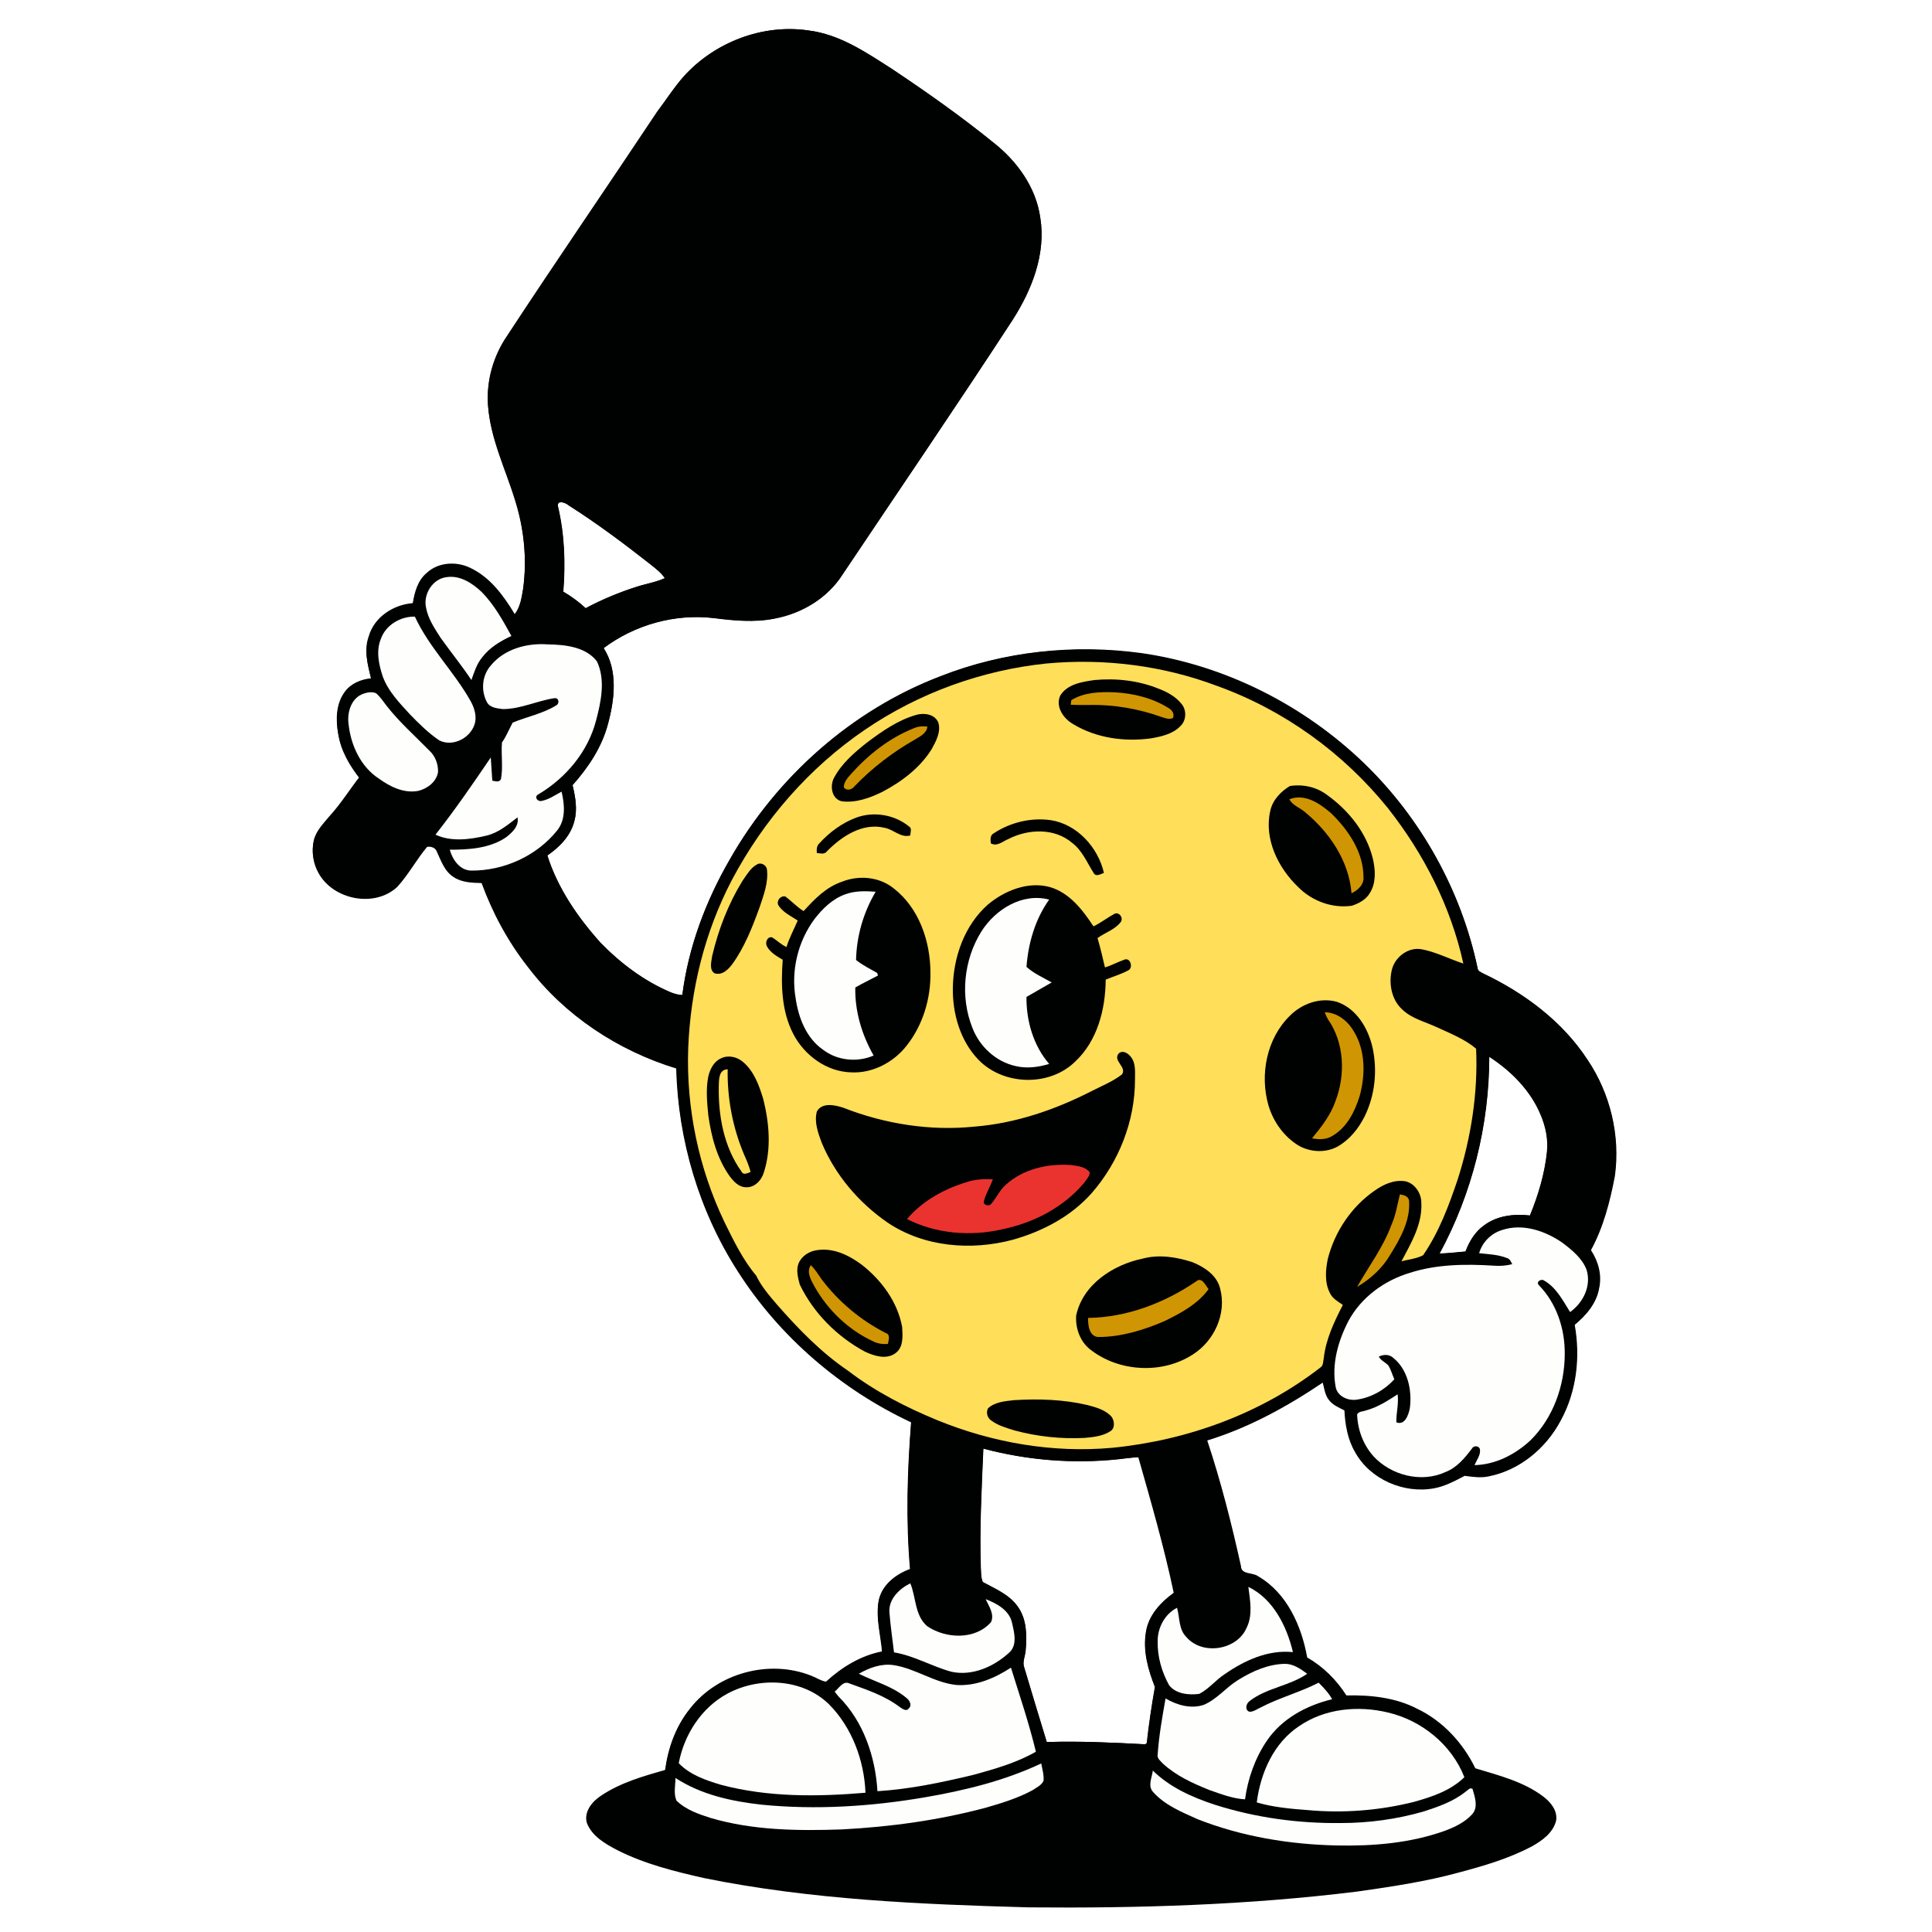 <svg xmlns="http://www.w3.org/2000/svg" xmlns:xlink="http://www.w3.org/1999/xlink" width="500" zoomAndPan="magnify" viewBox="0 0 375 375" height="500" preserveAspectRatio="xMidYMid meet" version="1.0"><defs><clipPath id="f92f6a9b94"><path d="M 60.371 5 L 314 5 L 314 370.578 L 60.371 370.578 Z M 60.371 5 " clip-rule="nonzero"/></clipPath></defs><rect x="-37.5" width="450" fill="#ffffff" y="-37.5" height="450" fill-opacity="1"/><rect x="-37.5" width="450" fill="#ffffff" y="-37.5" height="450" fill-opacity="1"/><g clip-path="url(#f92f6a9b94)"><path fill="#000101" d="M 308.164 205.816 C 303.27 198.301 295.852 192.812 287.844 189.004 C 287.445 188.758 286.852 188.562 286.805 188.016 C 283.641 172.984 275.828 159.043 264.852 148.312 C 253.082 136.941 237.707 129.18 221.488 126.855 C 208.387 125.023 194.836 126.461 182.527 131.305 C 165.32 137.879 150.785 150.836 141.684 166.805 C 136.988 174.914 133.625 183.863 132.441 193.16 C 131.648 193.16 130.855 192.91 130.117 192.613 C 125.023 190.441 120.473 187.027 116.617 183.074 C 112.168 178.129 108.262 172.441 106.234 166.062 C 108.609 164.434 110.781 162.207 111.477 159.391 C 112.117 157.066 111.672 154.691 111.129 152.418 C 114.195 148.957 116.816 145.051 118 140.551 C 119.289 135.805 119.98 130.215 117.16 125.816 C 123.242 121.266 131.004 119.094 138.52 119.98 C 142.426 120.477 146.434 120.871 150.34 120.082 C 155.629 119.094 160.621 116.125 163.539 111.527 C 174.566 95.062 185.738 78.695 196.566 62.082 C 200.277 56.25 203.047 49.277 201.91 42.258 C 201.066 36.324 197.309 31.23 192.711 27.621 C 186.48 22.578 179.906 17.98 173.23 13.48 C 168.188 10.215 162.996 6.656 156.914 5.914 C 148.062 4.578 138.719 8.188 132.734 14.816 C 130.809 16.988 129.227 19.461 127.543 21.887 C 117.902 36.422 107.965 50.859 98.371 65.496 C 95.754 69.352 94.418 74 94.715 78.648 C 95.16 85.172 98.125 91.059 100.004 97.238 C 101.734 102.773 102.328 108.707 101.535 114.492 C 101.242 116.176 100.992 118.004 99.906 119.438 C 97.777 115.828 95.059 112.168 91.105 110.391 C 88.434 109.152 84.973 109.352 82.797 111.477 C 81.066 112.91 80.473 115.188 80.129 117.312 C 76.371 117.609 72.66 119.98 71.625 123.738 C 70.633 126.41 71.426 129.227 72.07 131.898 C 70.141 132.094 68.164 132.887 66.977 134.52 C 65.246 136.793 65.195 139.906 65.691 142.629 C 66.184 145.793 67.867 148.609 69.793 151.082 C 67.867 153.605 66.184 156.273 64.059 158.598 C 62.824 160.031 61.387 161.465 60.895 163.395 C 60.449 165.422 60.797 167.645 61.832 169.477 C 64.703 174.668 72.711 176.25 77.113 172.145 C 79.289 169.773 80.82 166.855 82.898 164.383 C 83.59 164.234 84.527 164.531 84.777 165.273 C 85.617 167.102 86.309 169.18 88.09 170.266 C 89.672 171.305 91.648 171.355 93.477 171.402 C 95.605 177.238 98.621 182.824 102.477 187.719 C 109.598 197.113 119.93 203.938 131.254 207.398 C 131.598 221.293 135.703 235.137 143.219 246.805 C 151.328 259.512 163.242 269.699 176.84 276.078 C 176.098 285.621 175.801 295.211 176.641 304.703 C 173.824 305.695 171.055 307.82 170.512 310.934 C 169.969 314.199 170.957 317.461 171.203 320.723 C 167.051 321.516 163.344 323.742 160.277 326.609 C 159.238 326.461 158.398 325.816 157.457 325.473 C 149.301 322.207 139.215 324.879 133.824 331.848 C 131.105 335.211 129.621 339.414 129.078 343.715 C 124.777 344.902 120.375 346.188 116.617 348.66 C 114.938 349.746 113.305 351.676 113.898 353.801 C 114.887 356.422 117.508 357.906 119.879 359.141 C 125.172 361.812 130.957 363.246 136.641 364.531 C 157.359 368.734 178.52 369.625 199.633 370.219 C 220.945 370.414 242.254 369.773 263.418 367.152 C 270.043 366.211 276.719 365.223 283.195 363.445 C 288.039 362.16 292.934 360.723 297.383 358.352 C 299.312 357.262 301.34 355.828 301.934 353.555 C 302.281 351.625 300.895 349.945 299.461 348.859 C 295.605 345.941 290.809 344.754 286.258 343.371 C 283.836 338.477 279.98 334.273 275.035 331.848 C 270.785 329.672 265.938 329.129 261.242 329.23 C 259.312 326.211 256.742 323.641 253.625 321.863 C 252.488 315.73 249.672 309.305 244.086 306.09 C 243.047 305.297 240.82 305.844 240.77 304.109 C 238.992 295.855 236.914 287.645 234.195 279.637 C 242.305 277.164 249.77 273.059 256.742 268.363 C 257.039 269.5 257.188 270.785 257.93 271.727 C 258.672 272.715 259.855 273.207 260.945 273.754 C 261.094 276.57 261.586 279.438 263.02 281.863 C 265.938 287.152 272.465 289.969 278.348 288.883 C 280.477 288.488 282.402 287.449 284.281 286.461 C 285.816 286.656 287.398 286.906 288.98 286.559 C 294.961 285.371 300.055 281.121 302.871 275.781 C 305.938 270.145 306.68 263.469 305.543 257.238 C 307.77 255.41 309.797 253.086 310.289 250.168 C 310.832 247.598 310.141 244.926 308.656 242.75 C 311.129 238.301 312.367 233.355 313.305 228.363 C 314.492 220.551 312.562 212.395 308.164 205.816 Z M 110.387 98.078 C 115.926 101.59 121.168 105.543 126.359 109.598 C 127.348 110.391 128.387 111.18 129.078 112.219 C 127.348 113.012 125.418 113.309 123.59 113.898 C 120.176 114.988 116.863 116.371 113.699 118.055 C 112.367 116.816 110.883 115.73 109.348 114.84 C 109.793 109.301 109.598 103.715 108.312 98.277 C 108.062 96.941 109.844 97.582 110.387 98.078 Z M 222.477 316.719 C 221.836 320.379 222.871 324.039 224.207 327.449 C 223.566 331.059 223.02 334.668 222.625 338.328 L 222.328 338.574 C 215.949 338.227 209.57 337.93 203.195 338.129 C 201.711 333.332 200.277 328.535 198.844 323.742 C 198.398 322.652 198.992 321.516 199.09 320.426 C 199.336 317.559 199.336 314.445 197.656 311.973 C 196.023 309.551 193.254 308.414 190.785 307.078 C 190.387 306.188 190.438 305.199 190.387 304.258 C 190.141 296.547 190.535 288.883 190.883 281.168 C 199.438 283.445 208.387 284.137 217.234 283.195 C 218.52 283.047 219.809 282.898 221.094 282.801 C 223.566 291.504 226.086 300.254 227.965 309.156 C 225.344 310.984 223.02 313.504 222.477 316.719 Z M 300.301 223.566 C 299.855 227.82 298.621 231.973 296.988 235.93 C 293.922 235.582 290.66 235.93 288.137 237.809 C 286.359 239.043 285.223 240.922 284.48 242.898 C 282.797 243.047 281.117 243.246 279.438 243.297 C 285.766 231.625 289.078 218.324 289.078 205.074 C 293.379 207.844 297.188 211.699 299.164 216.496 C 300.055 218.77 300.551 221.195 300.301 223.566 Z M 300.301 223.566 " fill-opacity="1" fill-rule="nonzero"/><path fill="#000101" d="M 132.734 14.816 C 138.719 8.188 148.016 4.629 156.914 5.914 C 162.996 6.656 168.188 10.215 173.23 13.43 C 179.906 17.879 186.48 22.527 192.711 27.57 C 197.359 31.18 201.066 36.273 201.91 42.207 C 203.047 49.227 200.324 56.199 196.566 62.035 C 185.738 78.648 174.566 95.012 163.539 111.477 C 160.621 116.074 155.629 119.043 150.34 120.031 C 146.434 120.824 142.426 120.426 138.52 119.934 C 130.957 119.094 123.195 121.219 117.16 125.766 C 119.98 130.117 119.289 135.703 118 140.5 C 116.816 145 114.195 148.957 111.129 152.367 C 111.672 154.641 112.117 157.066 111.477 159.34 C 110.781 162.207 108.609 164.434 106.234 166.016 C 108.262 172.441 112.168 178.078 116.617 183.023 C 120.473 186.977 125.023 190.391 130.117 192.566 C 130.855 192.863 131.648 193.109 132.441 193.109 C 133.625 183.812 136.988 174.863 141.684 166.758 C 150.785 150.785 165.32 137.832 182.527 131.254 C 194.836 126.41 208.434 124.977 221.488 126.754 C 237.754 129.078 253.082 136.844 264.852 148.215 C 275.875 158.895 283.641 172.887 286.805 187.918 C 286.852 188.461 287.398 188.66 287.844 188.906 C 295.852 192.715 303.27 198.203 308.164 205.719 C 312.562 212.246 314.543 220.453 313.453 228.266 C 312.516 233.207 311.23 238.203 308.805 242.652 C 310.238 244.828 310.98 247.496 310.387 250.07 C 309.895 252.984 307.816 255.309 305.641 257.09 C 306.777 263.32 306.039 270.043 302.973 275.633 C 300.152 280.973 295.062 285.273 289.078 286.41 C 287.547 286.758 285.965 286.559 284.43 286.312 C 282.551 287.301 280.625 288.34 278.496 288.734 C 272.613 289.82 266.086 287.004 263.168 281.715 C 261.734 279.242 261.191 276.422 261.094 273.605 C 260.004 273.109 258.816 272.566 258.027 271.578 C 257.234 270.637 257.086 269.352 256.84 268.215 C 249.867 272.91 242.402 277.066 234.293 279.488 C 236.965 287.5 239.039 295.707 240.871 303.965 C 240.918 305.695 243.145 305.148 244.184 305.941 C 249.77 309.156 252.637 315.582 253.727 321.715 C 256.84 323.492 259.41 326.062 261.34 329.082 C 266.039 328.98 270.883 329.477 275.137 331.699 C 280.078 334.074 283.984 338.328 286.359 343.223 C 290.906 344.605 295.703 345.793 299.559 348.711 C 300.992 349.797 302.379 351.48 302.031 353.406 C 301.438 355.68 299.41 357.113 297.484 358.203 C 293.035 360.578 288.137 362.012 283.293 363.297 C 276.816 365.074 270.191 366.066 263.516 367.004 C 242.352 369.625 221.043 370.266 199.734 370.07 C 178.668 369.527 157.457 368.586 136.742 364.383 C 131.004 363.098 125.223 361.664 119.98 358.992 C 117.605 357.758 114.984 356.273 113.996 353.652 C 113.402 351.48 115.035 349.602 116.715 348.512 C 120.473 345.992 124.875 344.754 129.176 343.52 C 129.719 339.266 131.203 335.062 133.922 331.652 C 139.312 324.68 149.398 322.012 157.508 325.273 C 158.445 325.621 159.336 326.262 160.324 326.41 C 163.391 323.594 167.102 321.316 171.254 320.527 C 171.004 317.262 170.016 314 170.562 310.738 C 171.105 307.621 173.875 305.547 176.691 304.508 C 175.852 294.965 176.148 285.371 176.891 275.879 C 163.242 269.5 151.375 259.316 143.27 246.609 C 135.703 234.891 131.648 221.094 131.301 207.199 C 120.027 203.738 109.695 196.918 102.477 187.473 C 98.621 182.578 95.605 176.992 93.477 171.156 C 91.648 171.105 89.672 171.059 88.09 170.02 C 86.309 168.883 85.617 166.805 84.777 165.023 C 84.527 164.285 83.59 163.988 82.898 164.137 C 80.82 166.609 79.289 169.523 77.113 171.898 C 72.711 176 64.703 174.418 61.832 169.227 C 60.797 167.398 60.449 165.223 60.895 163.145 C 61.34 161.219 62.824 159.785 64.008 158.352 C 66.137 156.027 67.816 153.309 69.746 150.836 C 67.816 148.312 66.184 145.543 65.641 142.379 C 65.145 139.66 65.195 136.594 66.926 134.27 C 68.113 132.641 70.09 131.848 72.02 131.652 C 71.375 128.98 70.586 126.211 71.574 123.492 C 72.66 119.734 76.371 117.363 80.129 117.066 C 80.473 114.938 81.066 112.664 82.797 111.23 C 84.973 109.152 88.434 108.906 91.105 110.141 C 95.059 111.922 97.73 115.582 99.906 119.191 C 100.992 117.758 101.242 115.977 101.535 114.246 C 102.328 108.461 101.734 102.527 100.004 96.992 C 98.125 90.809 95.16 84.926 94.715 78.398 C 94.418 73.75 95.754 69.105 98.371 65.246 C 107.965 50.613 117.902 36.176 127.594 21.59 C 129.227 19.461 130.809 16.988 132.734 14.816 Z M 108.262 98.277 C 109.547 103.664 109.746 109.301 109.301 114.84 C 110.883 115.777 112.316 116.816 113.652 118.055 C 116.816 116.371 120.129 114.988 123.539 113.898 C 125.367 113.309 127.297 113.012 129.027 112.219 C 128.336 111.18 127.297 110.391 126.309 109.598 C 121.168 105.543 115.875 101.59 110.34 98.078 C 109.844 97.582 108.062 96.941 108.262 98.277 Z M 82.699 117.953 C 83.094 120.129 84.379 122.008 85.566 123.789 C 87.543 126.559 89.621 129.18 91.551 131.996 C 92.094 130.465 92.586 128.832 93.676 127.547 C 95.109 125.668 97.188 124.434 99.312 123.441 C 97.68 120.426 96 117.363 93.578 114.938 C 91.746 113.258 89.375 111.625 86.754 112.02 C 83.984 112.367 82.105 115.336 82.699 117.953 Z M 73.949 123.938 C 72.957 126.312 73.504 128.93 74.242 131.305 C 75.332 134.172 77.508 136.398 79.484 138.621 C 81.266 140.453 83.094 142.281 85.219 143.715 C 87.988 145.098 91.598 143.023 92.191 140.105 C 92.438 138.672 91.945 137.238 91.254 136 C 88.039 130.316 83.242 125.668 80.473 119.684 C 77.703 119.637 74.938 121.266 73.949 123.938 Z M 95.258 129.18 C 93.578 131.105 93.379 134.074 94.465 136.348 C 95.012 137.438 96.445 137.582 97.531 137.684 C 100.992 137.684 104.207 136.102 107.617 135.559 C 108.508 135.508 108.559 136.695 107.867 136.992 C 105.293 138.574 102.277 139.168 99.461 140.305 C 98.77 141.59 98.223 142.926 97.383 144.16 C 97.188 146.535 97.633 148.906 97.188 151.281 C 96.84 151.973 96.098 151.676 95.504 151.578 C 95.406 150.094 95.309 148.559 95.207 147.078 C 91.746 152.168 88.238 157.215 84.48 162.059 C 87.543 163.492 91.152 163 94.316 162.258 C 96.691 161.711 98.57 160.18 100.398 158.695 C 100.746 160.379 99.363 161.711 98.125 162.602 C 94.961 164.777 91.004 165.023 87.246 164.977 C 87.793 166.902 89.176 168.98 91.402 169.031 C 97.777 169.078 104.156 166.211 108.113 161.219 C 109.793 159.043 109.547 156.176 108.953 153.703 C 107.668 154.395 106.434 155.234 104.949 155.531 C 104.059 155.582 103.613 154.594 104.504 154.195 C 109.793 151.031 114.047 145.988 115.629 139.957 C 116.617 136.25 117.508 132.047 115.828 128.438 C 113.602 125.57 109.598 125.172 106.234 125.125 C 102.23 124.828 97.828 125.965 95.258 129.18 Z M 203.145 128.781 C 190.586 130.07 178.324 134.52 167.891 141.637 C 157.062 149.004 148.211 159.191 142.082 170.762 C 136.789 180.848 134.023 192.121 133.578 203.492 C 133.18 215.062 135.605 226.73 140.598 237.164 C 142.379 240.773 144.156 244.48 146.777 247.598 C 147.766 249.672 149.301 251.453 150.785 253.184 C 154.938 257.93 159.336 262.48 164.578 266.039 C 169.867 270.094 175.852 273.16 181.98 275.68 C 192.664 280.031 204.332 282.059 215.852 281.02 C 230.438 279.586 244.777 274.395 256.395 265.348 C 256.891 264.953 256.793 264.211 256.938 263.664 C 257.336 259.957 258.965 256.547 260.648 253.281 C 259.707 252.641 258.621 252.047 258.125 250.957 C 257.086 248.934 257.285 246.508 257.73 244.332 C 259.066 239.094 262.281 234.246 266.777 231.133 C 268.508 229.895 270.637 228.906 272.859 229.301 C 274.641 229.746 275.875 231.625 275.875 233.406 C 276.125 237.559 273.898 241.27 272.02 244.828 C 273.402 244.434 274.938 244.332 276.223 243.641 C 279.289 239.191 281.215 234.051 282.945 228.906 C 285.566 220.699 286.953 211.996 286.605 203.395 C 284.379 201.516 281.562 200.426 278.891 199.191 C 276.668 198.152 274.098 197.559 272.266 195.781 C 270.141 193.852 269.598 190.637 270.289 187.969 C 270.934 185.543 273.504 183.617 276.074 184.109 C 278.891 184.656 281.414 185.988 284.133 186.879 C 281.711 175.855 276.469 165.57 269.5 156.719 C 260.844 145.988 249.277 137.633 236.32 132.984 C 225.742 129.18 214.32 127.746 203.145 128.781 Z M 70.633 134.617 C 68.164 135.457 67.371 138.277 67.668 140.648 C 68.113 144.703 70.043 148.855 73.551 151.133 C 75.777 152.715 78.445 154.047 81.215 153.504 C 82.996 153.059 84.676 151.727 85.023 149.848 C 85.07 148.312 84.48 146.781 83.34 145.691 C 80.523 142.824 77.508 140.156 75.035 136.992 C 74.344 136.199 73.801 135.262 73.008 134.566 C 72.266 134.172 71.375 134.32 70.633 134.617 Z M 289.027 205.125 C 289.027 218.375 285.715 231.676 279.387 243.344 C 281.066 243.297 282.75 243.098 284.43 242.949 C 285.172 240.973 286.309 239.043 288.09 237.809 C 290.609 235.93 293.922 235.582 296.941 235.93 C 298.57 231.973 299.809 227.82 300.254 223.566 C 300.5 221.145 300.004 218.723 299.066 216.496 C 297.137 211.75 293.332 207.895 289.027 205.125 Z M 271.723 231.824 C 271.23 233.801 270.934 235.828 270.141 237.707 C 268.508 242.059 265.742 245.816 263.465 249.773 C 266.035 248.238 268.359 246.164 269.895 243.543 C 271.82 240.426 273.801 236.918 273.551 233.16 C 273.453 232.172 272.516 231.922 271.723 231.824 Z M 291.602 238.746 C 289.473 239.391 287.742 241.121 287.148 243.246 C 288.93 243.445 290.809 243.492 292.539 244.184 C 293.133 244.332 293.332 244.926 293.578 245.371 C 292.441 245.668 291.203 245.766 290.016 245.668 C 284.578 245.324 278.941 245.371 273.699 247.055 C 268.758 248.535 264.258 251.801 261.785 256.398 C 259.758 260.305 258.473 264.852 259.312 269.254 C 259.66 271.031 261.688 271.922 263.367 271.676 C 266.184 271.281 268.805 269.797 270.684 267.719 C 270.289 266.832 270.043 265.84 269.5 265 C 268.906 264.406 268.062 264.062 267.668 263.32 C 268.559 262.875 269.695 262.824 270.488 263.566 C 273.305 265.84 274.145 269.848 273.699 273.309 C 273.453 274.594 272.762 276.719 271.082 276.078 C 271.031 274.246 271.574 272.469 271.328 270.637 C 269.398 271.875 267.473 273.16 265.195 273.754 C 264.652 274 263.762 273.902 263.465 274.543 C 263.566 277.512 264.652 280.426 266.629 282.652 C 270.043 286.359 275.926 287.895 280.625 285.719 C 282.797 284.879 284.332 283.047 285.715 281.219 C 286.012 280.574 287.051 280.527 287.297 281.27 C 287.496 282.406 286.656 283.395 286.258 284.383 C 290.363 284.285 294.172 282.305 297.137 279.539 C 301.539 275.188 303.762 268.906 303.762 262.777 C 303.812 257.93 302.18 252.984 298.77 249.477 C 298.078 248.832 299.215 248.09 299.809 248.586 C 302.133 249.922 303.418 252.441 304.801 254.668 C 307.273 252.789 308.906 249.523 308.016 246.461 C 307.176 244.184 305.195 242.602 303.316 241.168 C 299.957 238.895 295.605 237.41 291.602 238.746 Z M 190.832 281.168 C 190.535 288.883 190.09 296.547 190.34 304.258 C 190.438 305.199 190.34 306.188 190.734 307.078 C 193.207 308.414 195.977 309.551 197.605 311.973 C 199.336 314.445 199.289 317.559 199.039 320.43 C 198.941 321.516 198.348 322.652 198.793 323.742 C 200.227 328.535 201.66 333.332 203.145 338.129 C 209.523 337.93 215.949 338.227 222.277 338.574 L 222.574 338.328 C 222.973 334.668 223.516 331.059 224.156 327.449 C 222.824 324.039 221.785 320.43 222.426 316.719 C 222.922 313.504 225.297 310.984 227.816 309.156 C 225.938 300.254 223.418 291.551 220.945 282.852 C 219.66 282.898 218.375 283.098 217.086 283.246 C 208.336 284.184 199.387 283.445 190.832 281.168 Z M 172.637 312.961 C 172.836 315.531 173.23 318.105 173.527 320.723 C 177.434 321.367 180.844 323.492 184.652 324.48 C 188.656 325.371 192.812 323.543 195.777 320.871 C 197.559 319.438 196.914 316.867 196.422 314.938 C 195.875 312.516 193.504 311.184 191.328 310.391 C 191.922 311.773 193.008 313.309 192.367 314.84 C 189.301 318.352 183.566 318.105 179.957 315.633 C 177.531 313.555 177.781 310.043 176.691 307.324 C 174.566 308.414 172.441 310.441 172.637 312.961 Z M 242.305 308.016 C 242.602 310.637 243.195 313.504 241.957 316.027 C 240.031 320.379 233.305 321.418 230.238 317.758 C 228.707 316.273 229.004 314 228.461 312.121 C 226.086 313.355 224.703 316.078 224.703 318.695 C 224.703 321.613 225.492 324.582 226.926 327.152 C 228.262 328.832 230.734 329.082 232.762 328.832 C 234.641 327.844 235.977 326.113 237.754 324.977 C 241.613 322.355 246.211 320.281 250.957 320.723 C 249.77 315.68 247.148 310.34 242.305 308.016 Z M 166.703 324.879 C 169.82 326.41 173.328 327.352 176 329.672 C 176.543 330.117 177.137 331.109 176.445 331.699 C 175.949 332.395 175.207 331.75 174.715 331.453 C 171.797 329.23 168.285 328.09 164.926 326.855 C 163.688 326.262 162.945 327.793 162.055 328.438 C 162.305 328.785 162.602 329.082 162.848 329.426 C 167.645 334.223 170.016 341.047 170.363 347.77 C 176.742 347.324 182.973 346.039 189.152 344.555 C 193.254 343.418 197.41 342.281 201.117 340.105 C 199.781 334.617 197.953 329.23 196.273 323.789 C 193.156 325.816 189.496 327.449 185.691 327.152 C 181.391 326.656 177.73 323.938 173.477 323.297 C 171.105 322.852 168.73 323.691 166.703 324.879 Z M 240.277 326.113 C 237.953 327.547 236.273 329.82 233.699 330.859 C 231.18 331.75 228.461 330.961 226.285 329.625 C 225.641 333.234 225 336.844 224.75 340.5 C 224.602 341.293 225.344 341.789 225.789 342.281 C 228.312 344.656 231.523 346.09 234.738 347.375 C 237.012 348.164 239.289 349.055 241.711 349.203 C 242.254 345.199 243.59 341.242 245.914 337.883 C 248.832 333.531 253.676 330.961 258.621 329.773 C 257.93 328.535 256.988 327.547 256 326.559 C 252.34 328.438 248.285 329.477 244.676 331.402 C 243.984 331.699 243.344 332.246 242.551 332.195 C 241.562 331.848 241.91 330.613 242.602 330.117 C 245.914 327.547 250.363 327.203 253.773 324.828 C 252.488 323.938 251.105 322.898 249.473 322.898 C 246.109 323 242.996 324.383 240.277 326.113 Z M 141.191 328.734 C 136.195 331.453 132.785 336.695 131.746 342.234 C 133.922 344.508 137.039 345.547 139.953 346.434 C 149.051 348.859 158.645 348.758 167.988 347.969 C 167.742 341.688 165.371 335.309 160.918 330.812 C 155.777 325.719 147.32 325.422 141.191 328.734 Z M 252.191 335.016 C 247.25 338.277 244.676 344.062 243.887 349.797 C 247.102 350.738 250.414 351.035 253.727 351.281 C 260.648 351.973 267.668 351.379 274.395 349.699 C 277.902 348.711 281.512 347.473 284.184 344.902 C 281.711 338.625 275.875 333.875 269.352 332.344 C 263.613 331.008 257.188 331.602 252.191 335.016 Z M 179.512 348.859 C 169.078 350.637 158.445 351.332 147.914 350.242 C 142.082 349.602 136.098 348.363 131.152 345.051 C 131.152 346.484 130.758 348.066 131.352 349.453 C 133.133 351.23 135.605 352.023 137.977 352.812 C 146.234 355.285 154.938 355.336 163.441 355.039 C 172.934 354.543 182.379 353.258 191.523 350.785 C 194.59 349.895 197.656 348.957 200.473 347.426 C 201.215 346.93 202.203 346.484 202.602 345.594 C 202.699 344.457 202.352 343.32 202.156 342.234 C 195.035 345.645 187.273 347.523 179.512 348.859 Z M 223.762 343.668 C 223.613 345 222.723 346.633 223.812 347.82 C 226.086 350.391 229.398 351.773 232.465 353.109 C 241.066 356.473 250.266 357.957 259.461 358.203 C 266.531 358.352 273.699 357.758 280.375 355.383 C 282.355 354.645 284.43 353.703 285.816 352.07 C 286.953 350.688 286.309 348.758 285.816 347.227 C 285.32 346.879 284.926 347.473 284.527 347.723 C 282.105 349.648 279.141 350.738 276.273 351.625 C 271.082 353.109 265.691 353.852 260.301 353.852 C 251.996 353.949 243.688 352.812 235.777 350.293 C 231.426 348.859 227.074 346.93 223.762 343.668 Z M 223.762 343.668 " fill-opacity="1" fill-rule="nonzero"/></g><path fill="#000101" d="M 212.441 131.996 C 216.641 131.602 220.992 132.094 224.898 133.68 C 226.582 134.32 228.211 135.211 229.352 136.645 C 230.34 137.832 230.289 139.809 229.152 140.898 C 227.668 142.48 225.395 142.973 223.367 143.32 C 218.273 144.012 212.836 143.27 208.387 140.602 C 206.508 139.512 204.824 137.238 205.812 135.012 C 207.148 132.789 210.066 132.344 212.441 131.996 Z M 207.941 135.902 C 207.891 136.148 207.84 136.594 207.793 136.844 C 208.879 136.891 209.918 136.891 211.008 136.891 C 215.949 136.742 220.895 137.582 225.543 139.266 C 226.184 139.461 226.926 139.758 227.617 139.414 C 228.016 138.574 227.52 137.879 226.777 137.484 C 223.664 135.457 219.906 134.617 216.199 134.418 C 213.43 134.27 210.363 134.371 207.941 135.902 Z M 207.941 135.902 " fill-opacity="1" fill-rule="nonzero"/><path fill="#000101" d="M 178.027 138.723 C 179.559 138.324 181.539 138.672 182.18 140.254 C 182.723 142.035 181.734 143.863 180.895 145.395 C 178.621 149.055 175.059 151.727 171.301 153.703 C 168.879 154.891 166.16 155.879 163.441 155.531 C 161.414 155.086 161.02 152.516 161.906 150.934 C 163.391 148.164 165.812 146.09 168.238 144.16 C 171.203 141.934 174.367 139.711 178.027 138.723 Z M 177.285 141.391 C 172.59 143.27 168.535 146.484 165.172 150.191 C 164.527 150.934 163.785 151.727 163.785 152.762 C 164.332 153.555 165.32 153.258 165.812 152.613 C 169.273 149.004 173.281 145.941 177.633 143.469 C 178.621 142.875 179.855 142.281 180.004 140.996 C 179.113 140.898 178.176 140.996 177.285 141.391 Z M 177.285 141.391 " fill-opacity="1" fill-rule="nonzero"/><path fill="#000101" d="M 250.414 152.566 C 252.934 152.219 255.504 152.762 257.582 154.297 C 261.785 157.312 265.246 161.613 266.48 166.707 C 266.977 168.883 267.125 171.355 265.891 173.332 C 265.148 174.617 263.762 175.359 262.379 175.805 C 258.523 176.348 254.617 174.863 251.945 172.145 C 248.09 168.438 245.32 162.852 246.555 157.41 C 247 155.234 248.633 153.652 250.414 152.566 Z M 250.266 155.137 C 250.906 156.371 252.34 156.77 253.328 157.656 C 258.078 161.562 261.836 167.152 262.328 173.383 C 263.566 172.836 264.703 171.75 264.652 170.266 C 264.652 165.422 261.734 161.121 258.375 157.855 C 256.199 155.977 253.23 153.949 250.266 155.137 Z M 250.266 155.137 " fill-opacity="1" fill-rule="nonzero"/><path fill="#000101" d="M 166.211 158.746 C 169.57 157.512 173.578 158.152 176.395 160.426 C 177.086 160.824 176.691 161.562 176.691 162.207 C 174.863 162.75 173.43 161.02 171.699 160.723 C 167.445 159.684 163.391 162.355 160.523 165.273 C 160.027 165.965 159.238 165.668 158.547 165.617 C 158.496 164.926 158.496 164.234 159.039 163.738 C 161.02 161.562 163.441 159.734 166.211 158.746 Z M 166.211 158.746 " fill-opacity="1" fill-rule="nonzero"/><path fill="#000101" d="M 192.859 161.762 C 196.074 159.637 200.078 158.648 203.934 159.191 C 209.078 159.98 213.133 164.48 214.27 169.426 C 213.676 169.625 212.738 170.266 212.293 169.477 C 211.008 167.449 210.066 165.074 208.09 163.59 C 204.676 160.676 199.586 160.871 195.727 162.852 C 194.641 163.293 193.551 164.383 192.316 163.691 C 192.266 163.047 192.117 162.156 192.859 161.762 Z M 192.859 161.762 " fill-opacity="1" fill-rule="nonzero"/><path fill="#000101" d="M 146.977 167.793 C 147.719 167.301 148.758 167.895 148.906 168.684 C 149.25 171.254 148.262 173.777 147.469 176.148 C 146.086 179.957 144.602 183.766 142.23 187.078 C 141.438 188.164 140.203 189.402 138.719 188.906 C 137.582 188.164 138.027 186.684 138.223 185.594 C 139.41 180.5 141.34 175.508 144.059 171.059 C 144.898 169.871 145.691 168.488 146.977 167.793 Z M 146.977 167.793 " fill-opacity="1" fill-rule="nonzero"/><path fill="#000101" d="M 163.441 171.156 C 166.754 169.82 170.711 170.168 173.527 172.441 C 178.422 176.25 180.598 182.629 180.648 188.66 C 180.746 193.754 179.215 198.945 176 203 C 173.43 206.262 169.324 208.387 165.172 208.141 C 160.473 207.992 156.172 204.828 154.047 200.723 C 151.723 196.273 151.625 191.133 151.969 186.285 C 150.832 185.594 149.547 184.902 148.906 183.664 C 148.508 182.973 149.004 181.785 149.941 181.984 C 150.93 182.578 151.723 183.418 152.762 183.863 C 153.305 182.082 154.195 180.453 154.938 178.723 C 153.652 177.879 152.168 177.188 151.277 175.902 C 150.637 175.062 151.574 173.777 152.562 174.074 C 153.75 174.965 154.789 176.102 156.074 176.891 C 158.102 174.566 160.375 172.195 163.441 171.156 Z M 164.082 173.578 C 161.562 174.418 159.633 176.398 158.051 178.426 C 154.836 182.777 153.504 188.512 154.395 193.852 C 154.938 197.609 156.418 201.562 159.684 203.789 C 162.453 205.867 166.309 206.262 169.523 204.926 C 167.246 200.922 165.863 196.371 165.961 191.727 C 167.395 190.883 168.879 190.145 170.363 189.402 C 170.312 189.254 170.266 189.004 170.215 188.906 C 168.832 188.117 167.395 187.422 166.109 186.387 C 166.211 181.738 167.543 177.141 169.918 173.133 C 167.988 172.938 165.914 172.887 164.082 173.578 Z M 164.082 173.578 " fill-opacity="1" fill-rule="nonzero"/><path fill="#000101" d="M 191.773 175.559 C 195.035 172.836 199.586 171.008 203.836 172.195 C 207.645 173.332 210.164 176.645 212.242 179.809 C 213.676 179.117 214.91 178.129 216.297 177.387 C 217.188 176.891 218.125 178.176 217.531 178.969 C 216.395 180.453 214.516 180.996 213.031 182.082 C 213.578 183.961 214.023 185.84 214.469 187.77 C 215.801 187.375 217.039 186.684 218.324 186.238 C 219.512 185.891 219.957 187.969 218.965 188.363 C 217.582 189.105 216.051 189.551 214.617 190.145 C 214.566 195.879 213.031 202.008 208.684 206.062 C 203.688 210.957 194.789 210.711 189.941 205.719 C 186.285 202.059 184.801 196.77 184.898 191.727 C 185.047 185.691 187.273 179.562 191.773 175.559 Z M 190.488 180.797 C 187.027 186.336 186.332 193.504 188.758 199.539 C 190.141 203.148 193.305 206.062 197.062 206.906 C 199.238 207.496 201.512 207.152 203.641 206.508 C 200.574 202.949 199.188 198.152 199.238 193.504 C 200.871 192.566 202.5 191.625 204.133 190.688 C 202.453 189.746 200.672 188.957 199.238 187.672 C 199.586 183.074 200.918 178.426 203.641 174.617 C 198.445 173.184 193.207 176.496 190.488 180.797 Z M 190.488 180.797 " fill-opacity="1" fill-rule="nonzero"/><path fill="#000101" d="M 250.461 197.113 C 252.785 194.789 256.297 193.555 259.512 194.445 C 263.367 195.73 265.641 199.637 266.48 203.441 C 267.371 207.895 266.879 212.688 264.898 216.742 C 263.715 219.066 262.031 221.195 259.707 222.527 C 257.383 223.812 254.418 223.664 252.145 222.379 C 249.277 220.648 247.199 217.734 246.258 214.566 C 244.527 208.535 245.863 201.516 250.461 197.113 Z M 257.137 196.473 C 257.285 196.918 257.531 197.363 257.73 197.758 C 260.945 202.355 261.191 208.586 259.215 213.68 C 258.273 216.398 256.496 218.723 254.664 220.898 C 256 221.145 257.383 221.195 258.57 220.453 C 261.391 218.82 262.973 215.707 263.91 212.688 C 265.047 208.586 265.047 203.887 262.773 200.129 C 261.539 198.152 259.512 196.52 257.137 196.473 Z M 257.137 196.473 " fill-opacity="1" fill-rule="nonzero"/><path fill="#000101" d="M 217.188 204.48 C 217.93 203.789 218.918 204.383 219.461 205.027 C 220.547 206.262 220.352 208.043 220.352 209.574 C 220.352 217.586 217.234 225.496 211.996 231.527 C 207.988 236.078 202.453 238.992 196.668 240.625 C 188.559 242.801 179.41 242.059 172.34 237.312 C 166.754 233.457 162.156 228.066 159.535 221.785 C 158.844 219.906 158.051 217.781 158.594 215.754 C 159.586 213.926 162.105 214.469 163.738 215.012 C 171.797 218.129 180.598 219.562 189.25 218.672 C 197.211 218.027 204.824 215.41 211.895 211.801 C 213.922 210.762 216.051 209.922 217.828 208.535 C 218.816 207.102 216 205.867 217.188 204.48 Z M 195.184 229.996 C 193.996 231.031 193.402 232.566 192.316 233.703 C 191.871 234.148 190.734 233.852 190.98 233.109 C 191.328 231.625 192.219 230.293 192.711 228.859 C 190.98 228.758 189.25 228.859 187.617 229.402 C 183.27 230.738 179.016 233.059 176.051 236.57 C 181.688 239.438 188.41 240.031 194.543 238.547 C 200.621 237.312 206.457 234.297 210.461 229.5 C 210.859 228.859 211.551 228.266 211.5 227.473 C 210.66 226.434 209.176 226.285 207.941 226.09 C 203.441 225.84 198.645 226.93 195.184 229.996 Z M 195.184 229.996 " fill-opacity="1" fill-rule="nonzero"/><path fill="#000101" d="M 140.004 205.32 C 141.391 204.629 143.121 205.027 144.258 206.016 C 146.434 207.844 147.422 210.66 148.211 213.281 C 149.348 217.883 149.793 222.875 148.312 227.473 C 147.816 229.004 146.434 230.539 144.703 230.34 C 143.367 230.293 142.379 229.203 141.637 228.215 C 139.164 224.754 138.074 220.551 137.484 216.398 C 137.234 213.875 136.988 211.305 137.484 208.832 C 137.828 207.449 138.621 205.965 140.004 205.32 Z M 139.512 210.859 C 139.41 216.594 140.5 222.629 143.91 227.375 C 144.258 228.164 145.098 227.77 145.691 227.473 C 145.395 226.336 144.949 225.25 144.453 224.16 C 142.18 218.918 141.141 213.234 141.242 207.547 C 139.461 207.598 139.559 209.625 139.512 210.859 Z M 139.512 210.859 " fill-opacity="1" fill-rule="nonzero"/><path fill="#000101" d="M 154.984 245.223 C 155.578 243.738 157.062 242.801 158.594 242.602 C 161.762 242.109 164.777 243.594 167.25 245.422 C 171.105 248.438 174.219 252.641 175.109 257.535 C 175.207 259.266 175.406 261.492 173.773 262.676 C 171.996 263.961 169.621 263.172 167.84 262.332 C 162.453 259.414 157.902 254.863 155.234 249.328 C 154.938 247.992 154.492 246.559 154.984 245.223 Z M 157.359 245.57 C 156.52 247.004 157.457 248.488 158.148 249.773 C 160.723 254.32 164.676 258.129 169.422 260.352 C 170.312 260.848 171.352 260.996 172.391 260.898 C 172.539 260.156 172.934 259.066 171.945 258.77 C 167.102 256.301 162.898 252.738 159.586 248.438 C 158.793 247.449 158.199 246.41 157.359 245.57 Z M 157.359 245.57 " fill-opacity="1" fill-rule="nonzero"/><path fill="#000101" d="M 221.836 244.332 C 225 243.492 228.359 244.035 231.426 245.027 C 233.75 245.965 236.172 247.547 236.816 250.117 C 238.199 254.965 235.727 260.203 231.625 262.875 C 225.742 266.73 217.383 266.336 211.797 262.035 C 209.719 260.5 208.781 257.883 208.93 255.359 C 210.164 249.375 216.098 245.52 221.836 244.332 Z M 232.219 248.684 C 226.086 252.938 218.719 255.707 211.203 255.754 C 211.152 257.141 211.352 259.363 213.18 259.465 C 217.582 259.465 221.934 258.129 225.988 256.398 C 229.203 254.863 232.516 253.133 234.59 250.168 C 233.996 249.523 233.305 247.746 232.219 248.684 Z M 232.219 248.684 " fill-opacity="1" fill-rule="nonzero"/><path fill="#000101" d="M 196.816 271.824 C 201.613 271.527 206.457 271.676 211.105 272.766 C 212.785 273.207 214.617 273.703 215.801 275.039 C 216.348 275.828 216.445 277.262 215.504 277.809 C 214.07 278.746 212.242 278.945 210.562 279.094 C 206.012 279.34 201.414 278.844 196.965 277.66 C 195.383 277.164 193.75 276.719 192.414 275.73 C 191.672 275.234 191.328 274.199 191.773 273.355 C 193.156 272.172 195.086 272.023 196.816 271.824 Z M 196.816 271.824 " fill-opacity="1" fill-rule="nonzero"/><path fill="#fefefd" d="M 82.699 117.953 C 82.105 115.336 83.984 112.316 86.703 112.02 C 89.324 111.625 91.699 113.207 93.527 114.938 C 95.949 117.41 97.633 120.477 99.262 123.441 C 97.137 124.434 95.059 125.668 93.625 127.547 C 92.539 128.832 92.043 130.465 91.5 131.996 C 89.621 129.18 87.496 126.559 85.516 123.789 C 84.379 122.008 83.094 120.129 82.699 117.953 Z M 82.699 117.953 " fill-opacity="1" fill-rule="nonzero"/><path fill="#fefefd" d="M 73.949 123.938 C 74.938 121.266 77.754 119.637 80.523 119.684 C 83.293 125.668 88.09 130.316 91.301 136 C 91.996 137.238 92.488 138.672 92.242 140.105 C 91.648 143.07 88.039 145.098 85.27 143.715 C 83.145 142.281 81.312 140.453 79.535 138.621 C 77.508 136.398 75.332 134.172 74.293 131.305 C 73.504 128.93 72.957 126.312 73.949 123.938 Z M 73.949 123.938 " fill-opacity="1" fill-rule="nonzero"/><path fill="#fefefd" d="M 95.258 129.18 C 97.879 125.965 102.277 124.777 106.285 125.074 C 109.645 125.125 113.699 125.52 115.875 128.387 C 117.559 131.996 116.668 136.199 115.68 139.906 C 114.098 145.941 109.844 150.984 104.555 154.148 C 103.664 154.543 104.156 155.531 105 155.484 C 106.48 155.234 107.719 154.344 109.004 153.652 C 109.598 156.176 109.844 159.043 108.164 161.168 C 104.156 166.164 97.777 169.031 91.449 168.98 C 89.227 168.93 87.84 166.855 87.297 164.926 C 91.004 164.926 95.012 164.68 98.176 162.555 C 99.41 161.613 100.797 160.328 100.449 158.648 C 98.57 160.082 96.742 161.664 94.367 162.207 C 91.203 162.949 87.594 163.441 84.527 162.008 C 88.336 157.164 91.797 152.121 95.258 147.027 C 95.355 148.512 95.457 150.043 95.555 151.527 C 96.148 151.625 96.891 151.922 97.234 151.23 C 97.68 148.906 97.234 146.484 97.434 144.109 C 98.273 142.926 98.816 141.539 99.512 140.254 C 102.277 139.117 105.344 138.523 107.914 136.941 C 108.609 136.645 108.559 135.457 107.668 135.508 C 104.258 136 101.094 137.633 97.582 137.633 C 96.492 137.484 95.109 137.387 94.516 136.297 C 93.328 134.074 93.527 131.156 95.258 129.18 Z M 95.258 129.18 " fill-opacity="1" fill-rule="nonzero"/><path fill="#fefefd" d="M 70.633 134.617 C 71.375 134.371 72.266 134.223 73.008 134.566 C 73.801 135.262 74.391 136.148 75.035 136.992 C 77.508 140.156 80.523 142.824 83.34 145.691 C 84.48 146.73 85.07 148.312 85.023 149.848 C 84.727 151.727 82.996 153.059 81.215 153.504 C 78.445 154.047 75.727 152.715 73.551 151.133 C 70.043 148.855 68.113 144.703 67.668 140.648 C 67.32 138.277 68.164 135.41 70.633 134.617 Z M 70.633 134.617 " fill-opacity="1" fill-rule="nonzero"/><path fill="#fefefd" d="M 164.082 173.578 C 165.961 172.887 167.988 172.938 169.969 173.086 C 167.594 177.09 166.258 181.688 166.16 186.336 C 167.395 187.324 168.879 188.066 170.266 188.855 C 170.312 188.957 170.363 189.254 170.414 189.352 C 168.93 190.145 167.445 190.836 166.012 191.676 C 165.914 196.324 167.297 200.871 169.57 204.879 C 166.359 206.262 162.5 205.867 159.734 203.738 C 156.52 201.516 154.984 197.559 154.441 193.801 C 153.504 188.461 154.836 182.777 158.102 178.375 C 159.633 176.398 161.562 174.469 164.082 173.578 Z M 164.082 173.578 " fill-opacity="1" fill-rule="nonzero"/><path fill="#fefefd" d="M 190.488 180.797 C 193.207 176.496 198.445 173.234 203.641 174.617 C 200.918 178.426 199.586 183.074 199.238 187.672 C 200.672 188.957 202.453 189.746 204.133 190.688 C 202.5 191.625 200.871 192.566 199.238 193.504 C 199.188 198.152 200.574 202.949 203.641 206.508 C 201.512 207.152 199.238 207.449 197.062 206.906 C 193.305 206.062 190.141 203.148 188.758 199.539 C 186.332 193.504 187.027 186.336 190.488 180.797 Z M 190.488 180.797 " fill-opacity="1" fill-rule="nonzero"/><path fill="#fefefd" d="M 307.965 246.508 C 307.125 244.234 305.148 242.652 303.27 241.219 C 299.906 238.895 295.555 237.41 291.551 238.746 C 289.426 239.391 287.695 241.121 287.102 243.246 C 288.879 243.445 290.758 243.492 292.488 244.184 C 293.082 244.332 293.281 244.926 293.527 245.371 C 292.391 245.668 291.156 245.766 289.969 245.668 C 284.527 245.324 278.891 245.371 273.652 247.055 C 268.707 248.535 264.207 251.801 261.734 256.398 C 259.707 260.305 258.422 264.852 259.262 269.254 C 259.609 271.031 261.637 271.922 263.316 271.676 C 266.137 271.281 268.758 269.797 270.637 267.719 C 270.238 266.832 269.992 265.84 269.449 265 C 268.855 264.406 268.016 264.062 267.621 263.32 C 268.508 262.875 269.648 262.824 270.438 263.566 C 273.258 265.84 274.098 269.848 273.652 273.309 C 273.402 274.594 272.711 276.719 271.031 276.078 C 270.98 274.246 271.523 272.469 271.277 270.637 C 269.352 271.875 267.422 273.16 265.148 273.754 C 264.602 274 263.715 273.902 263.418 274.543 C 263.516 277.512 264.602 280.426 266.582 282.652 C 269.992 286.359 275.875 287.895 280.574 285.719 C 282.75 284.879 284.281 283.047 285.668 281.219 C 285.965 280.574 287 280.527 287.25 281.27 C 287.445 282.406 286.605 283.395 286.211 284.383 C 290.312 284.285 294.121 282.305 297.09 279.539 C 301.488 275.188 303.715 268.906 303.715 262.777 C 303.762 257.93 302.133 252.984 298.719 249.477 C 298.027 248.832 299.164 248.09 299.758 248.586 C 302.082 249.922 303.367 252.441 304.75 254.668 C 307.273 252.887 308.906 249.625 307.965 246.508 Z M 307.965 246.508 " fill-opacity="1" fill-rule="nonzero"/><path fill="#fefefd" d="M 172.637 312.961 C 172.441 310.391 174.566 308.363 176.691 307.324 C 177.828 310.043 177.531 313.555 179.957 315.633 C 183.566 318.105 189.301 318.352 192.367 314.84 C 193.059 313.258 191.922 311.773 191.328 310.391 C 193.453 311.23 195.875 312.516 196.422 314.938 C 196.863 316.867 197.559 319.391 195.777 320.871 C 192.812 323.543 188.656 325.371 184.652 324.48 C 180.844 323.445 177.434 321.367 173.527 320.723 C 173.23 318.152 172.836 315.582 172.637 312.961 Z M 172.637 312.961 " fill-opacity="1" fill-rule="nonzero"/><path fill="#fefefd" d="M 242.305 308.016 C 247.148 310.34 249.77 315.68 250.957 320.676 C 246.16 320.18 241.613 322.258 237.754 324.926 C 235.977 326.062 234.641 327.844 232.762 328.785 C 230.785 329.031 228.262 328.832 226.926 327.102 C 225.492 324.531 224.652 321.566 224.703 318.648 C 224.652 316.027 226.035 313.309 228.461 312.07 C 229.004 313.949 228.758 316.227 230.238 317.707 C 233.305 321.367 240.078 320.328 241.957 315.977 C 243.195 313.504 242.648 310.688 242.305 308.016 Z M 242.305 308.016 " fill-opacity="1" fill-rule="nonzero"/><path fill="#fefefd" d="M 166.703 324.879 C 168.73 323.691 171.105 322.852 173.43 323.195 C 177.68 323.84 181.34 326.609 185.641 327.055 C 189.449 327.301 193.105 325.719 196.223 323.691 C 197.902 329.082 199.734 334.469 201.066 340.008 C 197.359 342.133 193.207 343.32 189.102 344.457 C 182.922 345.941 176.641 347.277 170.312 347.672 C 169.918 340.996 167.594 334.125 162.797 329.328 C 162.551 329.031 162.254 328.684 162.008 328.34 C 162.848 327.695 163.637 326.164 164.875 326.758 C 168.285 327.992 171.746 329.129 174.664 331.355 C 175.16 331.652 175.902 332.293 176.395 331.602 C 177.086 331.008 176.543 330.02 175.949 329.574 C 173.328 327.352 169.82 326.41 166.703 324.879 Z M 166.703 324.879 " fill-opacity="1" fill-rule="nonzero"/><path fill="#fefefd" d="M 240.277 326.113 C 243.047 324.383 246.16 323 249.426 322.949 C 251.055 322.949 252.441 323.938 253.727 324.879 C 250.312 327.25 245.863 327.598 242.551 330.168 C 241.859 330.664 241.562 331.898 242.5 332.246 C 243.293 332.293 243.938 331.75 244.629 331.453 C 248.285 329.527 252.293 328.488 255.949 326.609 C 256.938 327.598 257.879 328.586 258.57 329.82 C 253.625 331.008 248.781 333.578 245.863 337.93 C 243.59 341.293 242.203 345.25 241.66 349.254 C 239.238 349.105 236.965 348.215 234.691 347.426 C 231.523 346.137 228.312 344.703 225.738 342.332 C 225.297 341.836 224.555 341.344 224.703 340.551 C 224.949 336.895 225.594 333.281 226.234 329.672 C 228.461 330.961 231.129 331.75 233.652 330.91 C 236.223 329.82 237.953 327.547 240.277 326.113 Z M 240.277 326.113 " fill-opacity="1" fill-rule="nonzero"/><path fill="#fefefd" d="M 141.191 328.734 C 147.32 325.422 155.777 325.77 160.918 330.812 C 165.371 335.309 167.742 341.688 167.988 347.969 C 158.645 348.758 149.102 348.859 139.953 346.434 C 136.988 345.547 133.922 344.508 131.746 342.234 C 132.785 336.695 136.148 331.453 141.191 328.734 Z M 141.191 328.734 " fill-opacity="1" fill-rule="nonzero"/><path fill="#fefefd" d="M 252.191 335.016 C 257.188 331.602 263.613 331.008 269.398 332.395 C 275.926 333.926 281.762 338.625 284.234 344.953 C 281.562 347.574 277.953 348.758 274.441 349.746 C 267.719 351.43 260.695 351.973 253.773 351.332 C 250.461 351.082 247.102 350.785 243.938 349.848 C 244.676 344.062 247.25 338.277 252.191 335.016 Z M 252.191 335.016 " fill-opacity="1" fill-rule="nonzero"/><path fill="#fefefd" d="M 179.512 348.859 C 187.273 347.523 194.984 345.645 202.105 342.281 C 202.305 343.371 202.648 344.508 202.551 345.645 C 202.156 346.535 201.215 346.93 200.426 347.473 C 197.605 349.008 194.543 349.945 191.477 350.836 C 182.277 353.309 172.836 354.594 163.391 355.09 C 154.887 355.383 146.137 355.285 137.93 352.863 C 135.605 352.121 133.133 351.281 131.301 349.5 C 130.707 348.117 131.105 346.535 131.105 345.102 C 136.098 348.363 142.031 349.648 147.867 350.293 C 158.445 351.332 169.125 350.637 179.512 348.859 Z M 179.512 348.859 " fill-opacity="1" fill-rule="nonzero"/><path fill="#fefefd" d="M 223.762 343.668 C 227.074 346.93 231.426 348.859 235.777 350.293 C 243.688 352.812 251.996 353.949 260.301 353.852 C 265.691 353.852 271.082 353.109 276.273 351.625 C 279.188 350.688 282.156 349.648 284.527 347.723 C 284.926 347.473 285.32 346.879 285.816 347.227 C 286.258 348.758 286.953 350.688 285.816 352.07 C 284.379 353.703 282.355 354.645 280.375 355.383 C 273.699 357.758 266.531 358.352 259.461 358.203 C 250.266 358.004 241.02 356.473 232.465 353.109 C 229.398 351.727 226.086 350.391 223.812 347.82 C 222.723 346.633 223.613 345 223.762 343.668 Z M 223.762 343.668 " fill-opacity="1" fill-rule="nonzero"/><path fill="#ffde59" d="M 139.512 210.859 C 139.559 209.574 139.461 207.598 141.242 207.547 C 141.141 213.234 142.23 218.918 144.453 224.16 C 144.949 225.25 145.395 226.336 145.691 227.473 C 145.098 227.719 144.258 228.164 143.91 227.375 C 140.5 222.629 139.41 216.594 139.512 210.859 Z M 139.512 210.859 " fill-opacity="1" fill-rule="nonzero"/><path fill="#ffde59" d="M 286.508 203.543 C 284.281 201.664 281.465 200.574 278.793 199.34 C 276.57 198.301 273.996 197.707 272.168 195.93 C 270.043 194 269.5 190.785 270.191 188.117 C 270.832 185.691 273.402 183.766 275.977 184.258 C 278.793 184.805 281.316 186.137 284.035 187.027 C 281.613 176 276.371 165.719 269.398 156.867 C 260.746 146.137 249.176 137.781 236.223 133.133 C 225.742 129.18 214.32 127.746 203.145 128.781 C 190.586 130.07 178.324 134.52 167.891 141.637 C 157.062 149.004 148.211 159.191 142.082 170.762 C 136.789 180.848 134.023 192.121 133.578 203.492 C 133.18 215.062 135.605 226.73 140.598 237.164 C 142.379 240.773 144.156 244.48 146.777 247.598 C 147.766 249.672 149.301 251.453 150.785 253.184 C 154.938 257.93 159.336 262.48 164.578 266.039 C 169.867 270.094 175.852 273.16 181.98 275.68 C 192.664 280.031 204.332 282.059 215.852 281.02 C 230.438 279.586 244.777 274.395 256.395 265.348 C 256.891 264.953 256.793 264.211 256.938 263.668 C 257.336 259.957 258.965 256.547 260.648 253.281 C 259.707 252.641 258.621 252.047 258.125 250.957 C 257.086 248.934 257.285 246.508 257.73 244.332 C 259.066 239.094 262.281 234.246 266.777 231.133 C 268.508 229.895 270.637 228.906 272.859 229.301 C 274.641 229.746 275.875 231.625 275.875 233.406 C 276.125 237.559 273.898 241.27 272.02 244.828 C 273.402 244.434 274.938 244.332 276.223 243.641 C 279.289 239.191 281.215 234.051 282.945 228.906 C 285.52 220.848 286.902 212.145 286.508 203.543 Z M 257.582 154.297 C 261.785 157.312 265.246 161.613 266.48 166.707 C 266.977 168.883 267.125 171.355 265.891 173.332 C 265.148 174.617 263.762 175.359 262.379 175.805 C 258.523 176.348 254.617 174.863 251.945 172.145 C 248.09 168.438 245.32 162.852 246.555 157.41 C 247 155.285 248.582 153.652 250.363 152.566 C 252.934 152.168 255.555 152.762 257.582 154.297 Z M 205.766 135.062 C 207.102 132.789 210.016 132.344 212.441 131.996 C 216.641 131.602 220.992 132.094 224.898 133.68 C 226.582 134.32 228.211 135.211 229.352 136.645 C 230.34 137.832 230.289 139.809 229.152 140.898 C 227.668 142.48 225.395 142.973 223.367 143.32 C 218.273 144.012 212.836 143.27 208.387 140.602 C 206.508 139.562 204.824 137.289 205.766 135.062 Z M 192.859 161.762 C 196.074 159.637 200.078 158.648 203.934 159.191 C 209.078 159.98 213.133 164.48 214.27 169.426 C 213.676 169.625 212.738 170.266 212.293 169.477 C 211.008 167.449 210.066 165.074 208.09 163.59 C 204.676 160.676 199.586 160.871 195.727 162.852 C 194.641 163.293 193.551 164.383 192.316 163.691 C 192.266 163.047 192.117 162.156 192.859 161.762 Z M 184.949 191.676 C 185.047 185.742 187.223 179.562 191.773 175.559 C 195.035 172.836 199.586 171.008 203.836 172.195 C 207.645 173.332 210.164 176.645 212.242 179.809 C 213.676 179.117 214.91 178.129 216.297 177.387 C 217.188 176.891 218.125 178.176 217.531 178.969 C 216.395 180.453 214.516 180.996 213.031 182.082 C 213.578 183.961 214.023 185.84 214.469 187.77 C 215.801 187.375 217.039 186.684 218.324 186.238 C 219.512 185.891 219.957 187.969 218.965 188.363 C 217.582 189.105 216.051 189.551 214.617 190.145 C 214.566 195.879 213.031 202.008 208.684 206.062 C 203.688 210.957 194.789 210.711 189.941 205.719 C 186.383 202.059 184.852 196.719 184.949 191.676 Z M 189.199 218.672 C 197.16 218.027 204.777 215.41 211.848 211.801 C 213.875 210.762 216 209.922 217.781 208.535 C 218.77 207.102 215.949 205.914 217.137 204.48 C 217.879 203.789 218.867 204.383 219.41 205.027 C 220.5 206.262 220.301 208.043 220.301 209.574 C 220.301 217.586 217.188 225.496 211.945 231.527 C 207.941 236.078 202.402 238.992 196.617 240.625 C 188.508 242.801 179.363 242.059 172.293 237.312 C 166.703 233.457 162.105 228.066 159.484 221.785 C 158.793 219.906 158.004 217.781 158.547 215.754 C 159.535 213.926 162.055 214.469 163.688 215.012 C 171.797 218.176 180.547 219.562 189.199 218.672 Z M 161.906 150.934 C 163.391 148.164 165.812 146.09 168.238 144.16 C 171.203 141.934 174.367 139.711 177.977 138.723 C 179.512 138.324 181.488 138.672 182.129 140.254 C 182.676 142.035 181.688 143.863 180.844 145.395 C 178.57 149.055 175.012 151.727 171.254 153.703 C 168.832 154.891 166.109 155.879 163.391 155.531 C 161.414 155.086 161.02 152.516 161.906 150.934 Z M 159.039 163.691 C 161.02 161.516 163.441 159.734 166.211 158.695 C 169.57 157.461 173.578 158.102 176.395 160.379 C 177.086 160.773 176.691 161.516 176.691 162.156 C 174.863 162.703 173.43 160.973 171.699 160.676 C 167.445 159.637 163.391 162.305 160.523 165.223 C 160.027 165.914 159.238 165.617 158.547 165.57 C 158.496 164.926 158.496 164.184 159.039 163.691 Z M 149.844 181.934 C 150.832 182.527 151.625 183.367 152.66 183.812 C 153.207 182.035 154.098 180.402 154.836 178.672 C 153.551 177.832 152.07 177.141 151.18 175.855 C 150.535 175.012 151.477 173.727 152.465 174.023 C 153.652 174.914 154.688 176.051 155.977 176.844 C 158.102 174.52 160.324 172.195 163.391 171.156 C 166.703 169.82 170.66 170.168 173.477 172.441 C 178.371 176.25 180.547 182.629 180.598 188.66 C 180.695 193.754 179.164 198.945 175.949 203 C 173.379 206.262 169.273 208.387 165.121 208.141 C 160.426 207.992 156.125 204.828 153.996 200.723 C 151.672 196.273 151.574 191.133 151.922 186.285 C 150.785 185.594 149.496 184.902 148.855 183.664 C 148.461 182.926 148.953 181.738 149.844 181.934 Z M 138.223 185.594 C 139.41 180.5 141.34 175.508 144.059 171.059 C 144.898 169.871 145.641 168.488 146.926 167.793 C 147.668 167.301 148.707 167.895 148.855 168.684 C 149.199 171.254 148.211 173.777 147.422 176.148 C 146.035 179.957 144.555 183.766 142.18 187.078 C 141.391 188.164 140.152 189.402 138.668 188.906 C 137.633 188.215 138.074 186.684 138.223 185.594 Z M 144.703 230.441 C 143.367 230.391 142.379 229.301 141.637 228.312 C 139.164 224.852 138.074 220.648 137.484 216.496 C 137.234 213.977 136.988 211.402 137.484 208.93 C 137.828 207.496 138.57 206.016 139.953 205.422 C 141.34 204.73 143.07 205.125 144.207 206.113 C 146.383 207.941 147.371 210.762 148.164 213.383 C 149.301 217.98 149.746 222.973 148.262 227.57 C 147.816 229.105 146.434 230.59 144.703 230.441 Z M 173.773 262.676 C 171.996 263.961 169.621 263.172 167.84 262.332 C 162.453 259.414 157.902 254.863 155.234 249.328 C 154.887 247.992 154.492 246.559 154.984 245.273 C 155.578 243.789 157.062 242.852 158.594 242.652 C 161.762 242.156 164.777 243.641 167.25 245.469 C 171.105 248.488 174.219 252.691 175.109 257.586 C 175.207 259.316 175.406 261.539 173.773 262.676 Z M 215.504 277.809 C 214.07 278.746 212.242 278.945 210.562 279.094 C 206.012 279.34 201.414 278.844 196.965 277.66 C 195.383 277.164 193.75 276.719 192.414 275.73 C 191.672 275.234 191.328 274.199 191.773 273.355 C 193.105 272.121 195.035 271.973 196.766 271.773 C 201.562 271.477 206.406 271.625 211.055 272.715 C 212.738 273.16 214.566 273.652 215.754 274.988 C 216.348 275.828 216.445 277.262 215.504 277.809 Z M 231.574 262.875 C 225.691 266.73 217.336 266.336 211.746 262.035 C 209.672 260.5 208.73 257.883 208.879 255.359 C 210.164 249.277 216.098 245.469 221.836 244.285 C 225 243.445 228.359 243.988 231.426 244.977 C 233.75 245.914 236.172 247.496 236.816 250.07 C 238.152 254.965 235.68 260.254 231.574 262.875 Z M 264.852 216.742 C 263.664 219.066 261.984 221.195 259.66 222.527 C 257.336 223.812 254.367 223.664 252.094 222.379 C 249.227 220.648 247.148 217.734 246.211 214.566 C 244.48 208.586 245.863 201.516 250.414 197.113 C 252.738 194.789 256.246 193.555 259.461 194.445 C 263.316 195.73 265.594 199.637 266.434 203.441 C 267.371 207.895 266.879 212.641 264.852 216.742 Z M 264.852 216.742 " fill-opacity="1" fill-rule="nonzero"/><path fill="#d09503" d="M 207.941 135.902 C 210.414 134.371 213.43 134.27 216.246 134.371 C 219.957 134.566 223.664 135.457 226.828 137.438 C 227.52 137.832 228.016 138.574 227.668 139.363 C 226.977 139.711 226.234 139.414 225.594 139.215 C 220.945 137.535 216 136.695 211.055 136.844 C 209.969 136.844 208.93 136.844 207.84 136.793 C 207.84 136.594 207.891 136.148 207.941 135.902 Z M 207.941 135.902 " fill-opacity="1" fill-rule="nonzero"/><path fill="#d09503" d="M 177.285 141.391 C 178.125 140.996 179.113 140.898 180.004 141.047 C 179.855 142.332 178.621 142.926 177.633 143.516 C 173.281 145.988 169.273 149.055 165.812 152.664 C 165.32 153.309 164.281 153.555 163.785 152.812 C 163.785 151.773 164.527 150.984 165.172 150.242 C 168.535 146.484 172.59 143.27 177.285 141.391 Z M 177.285 141.391 " fill-opacity="1" fill-rule="nonzero"/><path fill="#d09503" d="M 250.266 155.137 C 253.281 153.949 256.199 155.977 258.375 157.855 C 261.734 161.121 264.652 165.422 264.652 170.266 C 264.75 171.75 263.566 172.789 262.328 173.383 C 261.836 167.152 258.078 161.562 253.328 157.656 C 252.34 156.77 250.906 156.371 250.266 155.137 Z M 250.266 155.137 " fill-opacity="1" fill-rule="nonzero"/><path fill="#d09503" d="M 257.137 196.473 C 259.559 196.52 261.586 198.152 262.773 200.18 C 265.047 203.887 265.047 208.637 263.91 212.738 C 262.973 215.754 261.438 218.871 258.57 220.5 C 257.383 221.242 255.949 221.195 254.664 220.945 C 256.496 218.723 258.273 216.445 259.215 213.727 C 261.191 208.586 260.945 202.355 257.73 197.809 C 257.484 197.363 257.285 196.918 257.137 196.473 Z M 257.137 196.473 " fill-opacity="1" fill-rule="nonzero"/><path fill="#d09503" d="M 271.723 231.824 C 272.516 231.973 273.453 232.172 273.504 233.16 C 273.75 236.965 271.773 240.426 269.844 243.543 C 268.312 246.164 266.035 248.238 263.418 249.773 C 265.691 245.766 268.508 242.059 270.09 237.707 C 270.934 235.828 271.23 233.754 271.723 231.824 Z M 271.723 231.824 " fill-opacity="1" fill-rule="nonzero"/><path fill="#d09503" d="M 157.359 245.57 C 158.25 246.359 158.844 247.449 159.535 248.387 C 162.797 252.691 167.051 256.25 171.895 258.723 C 172.883 259.02 172.488 260.105 172.34 260.848 C 171.301 260.945 170.312 260.797 169.375 260.305 C 164.629 258.078 160.672 254.273 158.102 249.723 C 157.457 248.488 156.469 247.004 157.359 245.57 Z M 157.359 245.57 " fill-opacity="1" fill-rule="nonzero"/><path fill="#d09503" d="M 232.219 248.684 C 233.305 247.793 233.996 249.523 234.59 250.219 C 232.465 253.133 229.152 254.914 225.988 256.445 C 221.934 258.18 217.633 259.512 213.18 259.512 C 211.402 259.414 211.152 257.188 211.203 255.805 C 218.719 255.707 226.086 252.887 232.219 248.684 Z M 232.219 248.684 " fill-opacity="1" fill-rule="nonzero"/><path fill="#ea332f" d="M 195.184 229.996 C 198.594 226.879 203.441 225.793 207.941 226.137 C 209.176 226.336 210.66 226.434 211.5 227.523 C 211.551 228.312 210.859 228.906 210.461 229.551 C 206.457 234.348 200.621 237.363 194.543 238.598 C 188.41 240.031 181.688 239.488 176.051 236.621 C 179.016 233.109 183.219 230.785 187.617 229.449 C 189.25 228.906 190.98 228.809 192.711 228.906 C 192.219 230.34 191.328 231.676 190.98 233.16 C 190.785 233.902 191.871 234.199 192.316 233.754 C 193.402 232.566 193.996 231.031 195.184 229.996 Z M 195.184 229.996 " fill-opacity="1" fill-rule="nonzero"/></svg>
